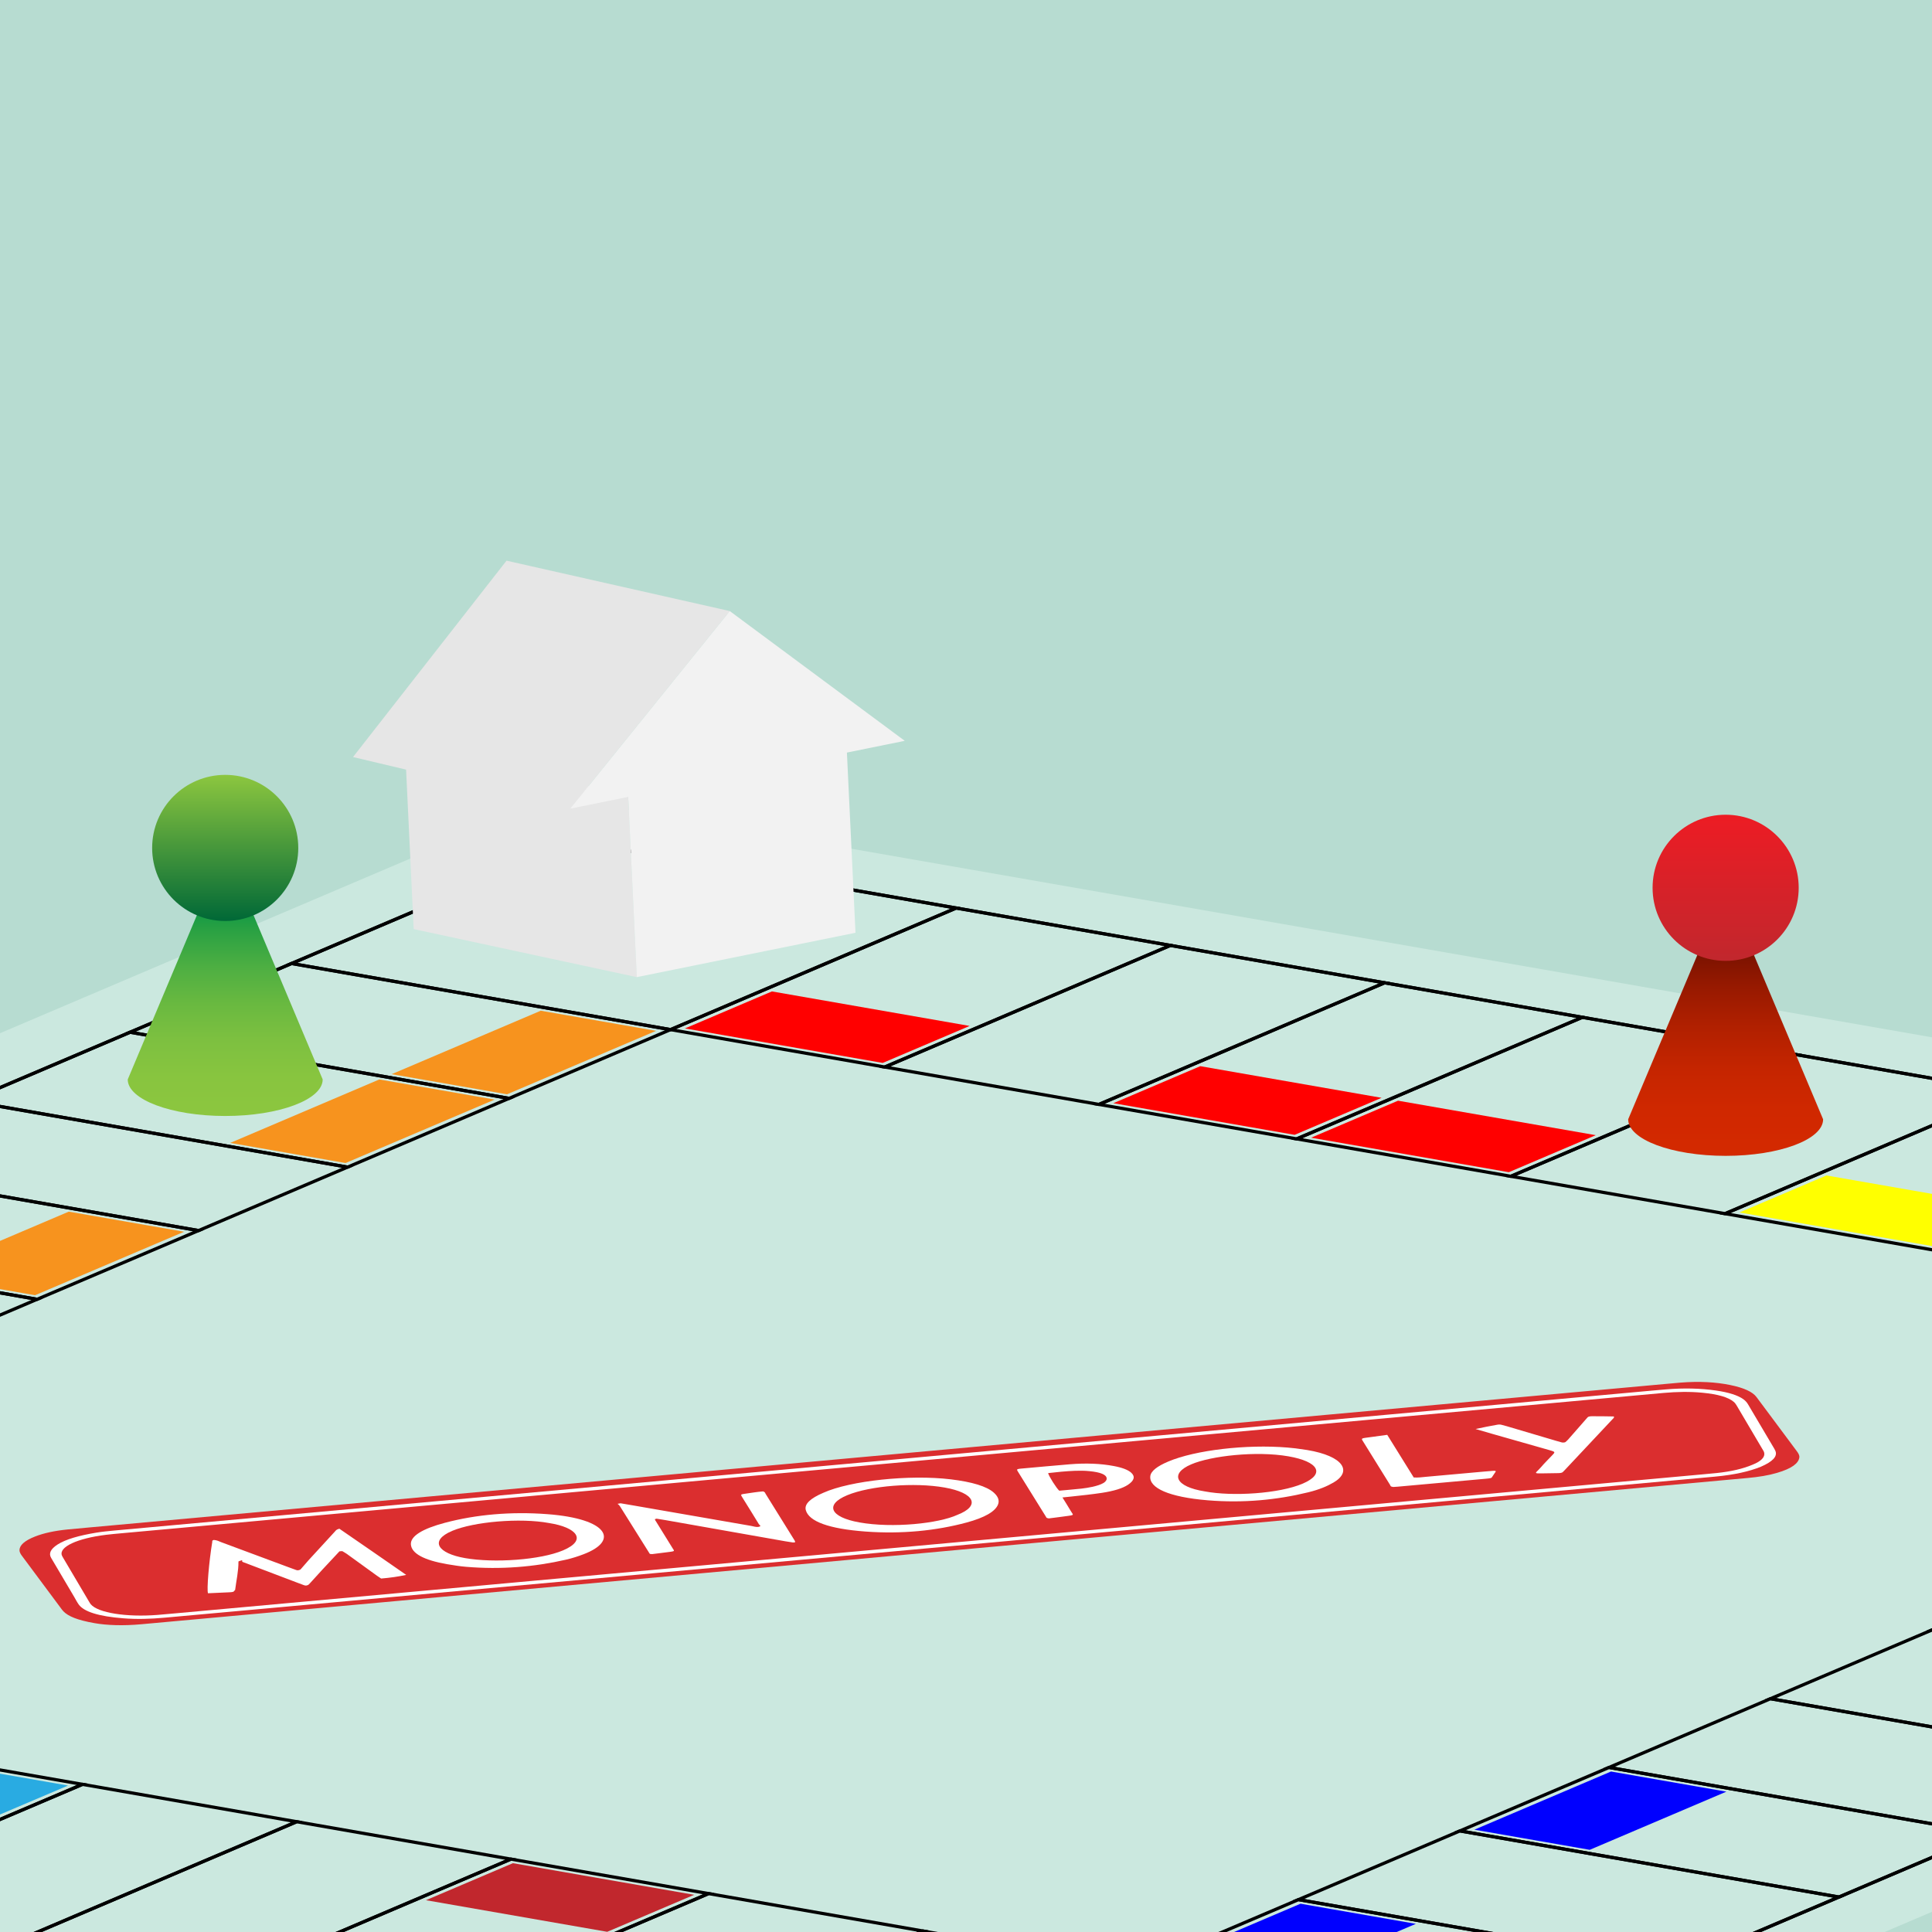 <?xml version="1.0" encoding="utf-8"?>
<!-- Generator: Adobe Illustrator 16.0.0, SVG Export Plug-In . SVG Version: 6.00 Build 0)  -->
<!DOCTYPE svg PUBLIC "-//W3C//DTD SVG 1.1//EN" "http://www.w3.org/Graphics/SVG/1.1/DTD/svg11.dtd">
<svg version="1.1" id="Ebene_1" xmlns="http://www.w3.org/2000/svg" xmlns:xlink="http://www.w3.org/1999/xlink" x="0px" y="0px"
	 width="600px" height="600px" viewBox="0 0 600 600" enable-background="new 0 0 600 600" xml:space="preserve">
<rect x="-177" y="-65" fill="#B7DCD1" width="951" height="665"/>
<g>
	<polygon fill="#CBE8DF" points="389.018,683.547 -491.125,529.945 172.335,247.516 1052.474,401.112 	"/>
	<g>
		<polygon fill="none" stroke="#000000" stroke-miterlimit="10" points="382.083,669.604 -441.767,525.826 179.265,261.461 
			1003.115,405.232 		"/>
		<polygon fill="none" stroke="#000000" stroke-miterlimit="10" points="208.242,319.759 90.545,299.223 179.265,261.461 
			296.959,281.998 		"/>
		<polygon fill="none" stroke="#000000" stroke-miterlimit="10" points="-324.073,546.368 -441.767,525.826 -353.048,488.065 
			-235.354,508.598 		"/>
		<polygon fill="none" stroke="#000000" stroke-miterlimit="10" points="158.097,341.112 40.399,320.57 90.545,299.223 
			208.242,319.759 		"/>
		<polygon fill="none" stroke="#000000" stroke-miterlimit="10" points="107.95,362.456 -9.744,341.918 40.399,320.57 
			158.097,341.112 		"/>
		<polygon fill="none" stroke="#000000" stroke-miterlimit="10" points="61.665,382.164 -56.032,361.625 -9.744,341.918 
			107.95,362.456 		"/>
		<polygon fill="none" stroke="#000000" stroke-miterlimit="10" points="11.519,403.511 -106.178,382.972 -56.032,361.625 
			61.665,382.164 		"/>
		<polygon fill="none" stroke="#000000" stroke-miterlimit="10" points="-38.63,424.855 -156.327,404.318 -106.178,382.972 
			11.519,403.511 		"/>
		<polygon fill="none" stroke="#000000" stroke-miterlimit="10" points="-88.773,446.205 -206.47,425.663 -156.327,404.318 
			-38.63,424.855 		"/>
		<polygon fill="none" stroke="#000000" stroke-miterlimit="10" points="-135.065,465.906 -252.759,445.367 -206.47,425.663 
			-88.773,446.205 		"/>
		<polygon fill="none" stroke="#000000" stroke-miterlimit="10" points="-185.21,487.253 -302.904,466.715 -252.759,445.367 
			-135.065,465.906 		"/>
		<polygon fill="none" stroke="#000000" stroke-miterlimit="10" points="-235.354,508.598 -353.048,488.065 -302.904,466.715 
			-185.21,487.253 		"/>
		<g>
			<polygon fill="none" stroke="#000000" stroke-miterlimit="10" points="-168.831,520.212 -257.55,557.977 -324.073,546.368 
				-235.354,508.598 			"/>
			<polygon fill="none" stroke="#000000" stroke-miterlimit="10" points="-102.312,531.816 -191.028,569.585 -257.55,557.977 
				-168.831,520.212 			"/>
			<polygon fill="none" stroke="#000000" stroke-miterlimit="10" points="-40.906,542.537 -129.625,580.305 -191.028,569.585 
				-102.312,531.816 			"/>
			<polygon fill="none" stroke="#000000" stroke-miterlimit="10" points="25.617,554.145 -63.103,591.913 -129.625,580.305 
				-40.906,542.537 			"/>
			<polygon fill="none" stroke="#000000" stroke-miterlimit="10" points="92.139,565.75 3.417,603.521 -63.103,591.913 
				25.617,554.145 			"/>
			<polygon fill="none" stroke="#000000" stroke-miterlimit="10" points="158.659,577.364 69.942,615.129 3.417,603.521 
				92.139,565.75 			"/>
			<polygon fill="none" stroke="#000000" stroke-miterlimit="10" points="220.067,588.072 131.345,625.847 69.942,615.129 
				158.659,577.364 			"/>
			<polygon fill="none" stroke="#000000" stroke-miterlimit="10" points="286.586,599.684 197.867,637.454 131.345,625.847 
				220.067,588.072 			"/>
			<polygon fill="none" stroke="#000000" stroke-miterlimit="10" points="353.109,611.297 264.387,649.062 197.867,637.454 
				286.586,599.684 			"/>
		</g>
		<polygon fill="none" stroke="#000000" stroke-miterlimit="10" points="382.083,669.604 264.387,649.062 353.109,611.297 
			470.801,631.836 		"/>
		<g>
			<polygon fill="none" stroke="#000000" stroke-miterlimit="10" points="403.252,589.947 520.951,610.489 470.801,631.836 
				353.109,611.297 			"/>
			<polygon fill="none" stroke="#000000" stroke-miterlimit="10" points="453.398,568.604 571.095,589.143 520.951,610.489 
				403.252,589.947 			"/>
			<polygon fill="none" stroke="#000000" stroke-miterlimit="10" points="499.69,548.899 617.381,569.435 571.095,589.143 
				453.398,568.604 			"/>
			<polygon fill="none" stroke="#000000" stroke-miterlimit="10" points="549.83,527.549 667.523,548.088 617.381,569.435 
				499.69,548.899 			"/>
			<polygon fill="none" stroke="#000000" stroke-miterlimit="10" points="599.982,506.204 717.676,526.74 667.523,548.088 
				549.83,527.549 			"/>
			<polygon fill="none" stroke="#000000" stroke-miterlimit="10" points="650.125,484.854 767.822,505.396 717.676,526.74 
				599.982,506.204 			"/>
			<polygon fill="none" stroke="#000000" stroke-miterlimit="10" points="696.413,465.153 814.107,485.691 767.822,505.396 
				650.125,484.854 			"/>
			<polygon fill="none" stroke="#000000" stroke-miterlimit="10" points="746.559,443.807 864.257,464.346 814.107,485.691 
				696.413,465.153 			"/>
			<polygon fill="none" stroke="#000000" stroke-miterlimit="10" points="796.702,422.461 914.396,442.995 864.257,464.346 
				746.559,443.807 			"/>
		</g>
		<polygon fill="none" stroke="#000000" stroke-miterlimit="10" points="914.396,442.995 796.702,422.461 885.422,384.691 
			1003.115,405.232 		"/>
		<g>
			<polygon fill="none" stroke="#000000" stroke-miterlimit="10" points="730.18,410.848 818.902,373.084 885.422,384.691 
				796.702,422.461 			"/>
			<polygon fill="none" stroke="#000000" stroke-miterlimit="10" points="663.66,399.239 752.38,361.476 818.902,373.084 
				730.18,410.848 			"/>
			<polygon fill="none" stroke="#000000" stroke-miterlimit="10" points="602.254,388.522 690.972,350.755 752.38,361.476 
				663.66,399.239 			"/>
			<polygon fill="none" stroke="#000000" stroke-miterlimit="10" points="535.732,376.914 624.448,339.153 690.972,350.755 
				602.254,388.522 			"/>
			<polygon fill="none" stroke="#000000" stroke-miterlimit="10" points="469.213,365.309 557.932,327.538 624.448,339.153 
				535.732,376.914 			"/>
			<polygon fill="none" stroke="#000000" stroke-miterlimit="10" points="402.693,353.692 491.409,315.932 557.932,327.538 
				469.213,365.309 			"/>
			<polygon fill="none" stroke="#000000" stroke-miterlimit="10" points="341.285,342.986 430.001,305.217 491.409,315.932 
				402.693,353.692 			"/>
			<polygon fill="none" stroke="#000000" stroke-miterlimit="10" points="274.762,331.373 363.481,293.608 430.001,305.217 
				341.285,342.986 			"/>
			<polygon fill="none" stroke="#000000" stroke-miterlimit="10" points="208.242,319.759 296.959,281.998 363.481,293.608 
				274.762,331.373 			"/>
		</g>
	</g>
	<g>
		<polygon fill-rule="evenodd" clip-rule="evenodd" fill="#FFFFFF" points="12.939,488.1 10.031,478.656 18.227,475.903 
			509.675,431.926 529.26,430.166 542.771,433.628 552.806,451.249 549.306,456.149 536.197,459.099 41.829,503.585 27.942,502.329 
					"/>
		<g>
			<path fill-rule="evenodd" clip-rule="evenodd" fill="#DB2E2F" d="M558.795,452.667c0.109-0.694-0.301-1.351-0.789-2.004
				c-2.851-3.819-5.689-7.64-8.539-11.468c-1.329-1.777-2.656-3.564-3.98-5.336c-1.181-1.579-3.832-2.853-8.214-3.741
				c-4.435-0.899-9.54-1.204-15.438-0.729c-1.286,0.104-2.565,0.223-3.853,0.343c-61.414,5.594-122.828,11.186-184.233,16.771
				c-101.933,9.285-203.859,18.562-305.786,27.841c-2.337,0.217-4.677,0.413-7.006,0.65c-4.071,0.41-7.439,1.146-10.093,2.197
				c-3.284,1.297-4.754,2.7-4.816,4.186c-0.018,0.652,0.369,1.276,0.832,1.892c4.001,5.375,7.997,10.756,12.006,16.133
				c0.261,0.355,0.516,0.715,0.858,1.061c1.482,1.5,4.306,2.687,9.593,3.618c3.782,0.674,8.869,0.866,14.561,0.343
				c0.697-0.062,1.4-0.129,2.1-0.19c72.861-6.632,145.713-13.267,218.565-19.895c83.723-7.627,167.436-15.252,251.146-22.868
				c8.986-0.819,17.97-1.646,26.971-2.46c3.465-0.308,6.568-0.812,9.235-1.61C556.578,456.029,558.525,454.412,558.795,452.667z
				 M532.725,458.569c-4.187,0.396-8.41,0.767-12.604,1.156c-23.931,2.173-47.873,4.361-71.798,6.532
				c-26.742,2.437-53.477,4.856-80.21,7.294c-30.015,2.727-60.021,5.468-90.02,8.198c-24.865,2.258-49.739,4.516-74.606,6.786
				c-33.395,3.04-66.775,6.077-100.178,9.118c-17.387,1.57-34.786,3.155-52.176,4.734c-4.417,0.403-8.699,0.523-12.879,0.189
				c-7.572-0.598-12.135-2.018-13.787-4.253c-0.562-0.784-0.946-1.579-1.412-2.367c-2.382-4.039-4.754-8.078-7.165-12.123
				c-0.826-1.385-0.199-2.756,1.986-4.169c2.56-1.643,6.74-2.805,12.015-3.682c1.751-0.289,3.608-0.479,5.477-0.649
				c17.516-1.591,35.026-3.184,52.536-4.78c21.605-1.966,43.204-3.935,64.795-5.899c18.69-1.702,37.372-3.397,56.045-5.102
				c26.968-2.455,53.939-4.907,80.907-7.362c23.354-2.123,46.717-4.246,70.059-6.37c23.467-2.133,46.941-4.276,70.4-6.409
				c21.834-1.986,43.663-3.972,65.507-5.96c5.828-0.527,11.663-1.061,17.506-1.594c1.395-0.126,2.798-0.246,4.21-0.363
				c5.641-0.486,10.866-0.331,15.571,0.343c3.979,0.571,6.835,1.493,8.515,2.704c0.705,0.515,1.15,1.062,1.47,1.622
				c2.627,4.435,5.258,8.863,7.874,13.308c0.231,0.386,0.466,0.784,0.63,1.188c0.645,1.678-0.909,3.278-4.538,4.848
				C543.289,456.966,538.57,458.021,532.725,458.569z"/>
			<path fill-rule="evenodd" clip-rule="evenodd" fill="#DB2E2F" d="M547.308,449.995c-2.621-4.47-5.269-8.937-7.914-13.403
				c-0.255-0.422-0.515-0.861-0.99-1.254c-1.654-1.395-4.835-2.349-9.707-2.814c-3.886-0.369-7.902-0.308-12.111,0.07
				c-11.889,1.093-23.805,2.173-35.709,3.257c-97.011,8.825-194.031,17.647-291.034,26.481
				c-50.791,4.625-101.575,9.238-152.348,13.858c-1.52,0.144-3.049,0.272-4.528,0.454c-9.01,1.104-14.746,3.79-13.744,6.42
				c0.108,0.261,0.27,0.524,0.427,0.791c2.666,4.535,5.352,9.06,8.035,13.598c0.149,0.267,0.313,0.523,0.519,0.784
				c2.237,2.643,10.942,4.036,20.658,3.295c1.995-0.158,3.981-0.345,5.97-0.526c69.335-6.31,138.684-12.628,208.027-18.925
				c88.723-8.079,177.445-16.151,266.181-24.229c1.395-0.123,2.797-0.244,4.177-0.396c4.438-0.48,8.061-1.301,11.128-2.61
				c2.613-1.055,3.825-2.329,3.55-3.661C547.812,450.783,547.542,450.386,547.308,449.995z M118.366,490.231
				c-0.416-0.28-0.878-0.571-1.283-0.866c-3.123-2.259-6.239-4.522-9.367-6.781c-0.416-0.299-0.949-0.579-1.423-0.869
				c-0.287,0.025-0.568,0.041-0.867,0.063c-1.769,1.913-3.573,3.82-5.354,5.733c-1.186,1.291-2.358,2.592-3.547,3.893
				c-0.22,0.242-0.419,0.479-0.683,0.718c-0.099,0.091-0.316,0.192-0.58,0.252c-0.38,0.076-0.673-0.015-0.873-0.085
				c-0.612-0.217-1.207-0.448-1.81-0.678c-5.709-2.164-11.427-4.344-17.153-6.511c-0.545-0.199,0.163-0.352-0.409-0.545
				c-0.311-0.103-0.017-0.088-0.017-0.027v0.01c0,0.126-0.959,0.267-0.944,0.434c0.026,2.933-0.659,5.841-1.031,8.787
				c-0.016,0.141-0.361,0.267-0.364,0.401c-0.047,0.219-0.658,0.299-1.326,0.334c-2.235,0.105-4.535,0.202-6.732,0.305
				c-0.439-0.938,0.283-9.687,1.32-15.952c0.029-0.193-0.181-0.407,0.475-0.604c1.157,0.101,1.572,0.425,2.222,0.665
				c7.036,2.601,14.011,5.22,21.035,7.823c0.738,0.284,1.482,0.557,2.255,0.823c0.196,0.065,0.41,0.174,0.817,0.083
				c0.27-0.062,0.539-0.161,0.624-0.252c0.858-0.961,1.641-1.919,2.51-2.88c2.718-2.973,5.448-5.943,8.195-8.925
				c0.238-0.259,0.313-0.539,1.33-0.832c7.016,4.807,13.887,9.581,20.758,14.344C123.676,489.635,121.287,489.98,118.366,490.231z
				 M175.735,484.38c-9.81,2.241-20.114,3.119-31.022,2.203c-1.959-0.161-3.682-0.461-5.832-0.806
				c-7.346-1.269-11.063-3.38-11.274-6.122c-0.197-2.589,3.588-4.897,10.612-6.751c9.602-2.54,20.442-3.53,31.763-2.669
				c18.948,1.43,22.378,8.236,11.219,12.46C179.572,483.312,177.821,483.905,175.735,484.38z M246.262,479.031
				c-0.814-0.108-1.582-0.234-2.337-0.365c-12.437-2.195-24.868-4.392-37.29-6.585c-0.917-0.164-1.866-0.314-2.715-0.442
				c-0.814,0.146-0.475,0.281-0.454,0.4c0.015,0.136,0.138,0.262,0.229,0.399c1.708,2.785,3.471,5.57,5.17,8.351
				c0.68,1.098,1.06,0.911-2.865,1.417c-1.23,0.161-2.472,0.308-3.486,0.437c-0.384-0.026-0.519-0.028-0.585-0.049
				c-0.088-0.015-0.146-0.048-0.164-0.083c-3.087-4.94-6.178-9.891-9.297-14.833c-0.14-0.222-0.436-0.436-0.676-0.655
				c0.313-0.056,0.624-0.111,0.928-0.167c1.304,0.226,2.619,0.444,3.922,0.668c12.217,2.117,24.414,4.241,36.634,6.358
				c0.732,0.126,1.526,0.439,2.288,0.297c1.116-0.227,0.258-0.563,0.111-0.836c-1.623-2.691-3.318-5.374-4.982-8.058
				c-0.141-0.229-0.305-0.456-0.422-0.69c-0.229-0.49-0.199-0.525,1.321-0.732c1.795-0.252,3.529-0.557,5.404-0.7
				c0.639,0.225,0.615,0.501,0.768,0.755c2.981,4.787,5.955,9.569,8.925,14.354c0.123,0.192,0.217,0.393,0.27,0.594
				C246.977,478.993,246.502,479.066,246.262,479.031z M300.166,472.837c-9.426,2.539-20.094,3.623-31.341,2.8
				c-11.438-0.844-17.63-3.14-18.58-6.667c-0.498-1.874,1.403-3.652,5.504-5.397c8.328-3.729,26.685-5.7,39.543-4.151
				c6.532,0.794,11.139,2.142,13.359,4.142c1.297,1.166,1.802,2.393,1.292,3.685C309.091,469.389,305.863,471.299,300.166,472.837z
				 M328.985,471.14c-1.104,0.153-2.244,0.282-3.26,0.417c-0.861-0.112-0.782-0.344-0.899-0.527
				c-2.895-4.644-5.768-9.289-8.65-13.928c-0.119-0.205-0.26-0.396-0.315-0.598c-0.053-0.185,0.29-0.331,0.975-0.39
				c0.12-0.01,0.244-0.021,0.354-0.035c5.015-0.445,10.027-0.922,15.059-1.333c5.033-0.419,9.575-0.223,13.574,0.53
				c2.688,0.498,4.508,1.195,5.489,2.089c1.338,1.212,0.881,2.469-0.987,3.731c-1.636,1.102-4.354,1.944-8.085,2.517
				c-3.114,0.471-6.341,0.813-9.578,1.156c-0.806,0.073-1.611,0.161-2.707,0.281c0.899,1.468,1.793,2.833,2.588,4.212
				C333.429,470.81,334.164,470.405,328.985,471.14z M406.267,463.452c-9.685,2.369-20.173,3.395-31.201,2.478
				c-12.114-1.005-18.201-3.84-17.835-7.455c0.158-1.637,2.22-3.163,5.589-4.584c8.403-3.553,24.276-5.403,37.041-4.341
				c0.873,0.07,1.723,0.156,2.537,0.255c1.215,0.161,2.375,0.343,3.569,0.513c11.272,1.884,14.058,6.623,8.203,10.07
				C412.213,461.536,409.708,462.611,406.267,463.452z M462.312,459.144c-0.35,0.04-0.697,0.072-1.055,0.105
				c-9.09,0.819-18.181,1.64-27.282,2.46c-0.457,0.041-0.935,0.059-1.318,0.084c-0.934-0.122-0.8-0.392-0.937-0.609
				c-2.845-4.542-5.65-9.088-8.469-13.638c-0.565-0.907-0.583-0.844,2.376-1.235c1.55-0.211,3.111-0.425,5.193-0.712
				c2.8,4.511,5.521,8.89,8.228,13.24c1.38,0.096,2.52-0.088,3.661-0.191c6.069-0.539,12.13-1.093,18.195-1.64
				c0.926-0.082,1.866-0.173,2.795-0.231c0.557-0.041,0.925,0.05,0.823,0.217c-0.39,0.617-0.826,1.236-1.246,1.854
				C463.176,459.002,462.78,459.093,462.312,459.144z M483.955,457.491c-8.817,0.053-7.464,0.592-5.434-1.784
				c1.068-1.268,2.378-2.536,3.57-3.803c0.964-1.013,0.981-1.021-1.257-1.657c-5.703-1.629-11.421-3.245-17.12-4.868
				c-1.781-0.513-3.532-1.019-5.461-1.585c2.312-0.526,4.526-0.928,6.746-1.335c0.442-0.085,0.946-0.073,1.299,0.025
				c0.576,0.141,1.15,0.294,1.68,0.452c5.045,1.496,10.109,2.99,15.171,4.49c0.603,0.182,1.241,0.36,1.877,0.532
				c0.337,0.088,0.971,0.032,1.131-0.104c0.311-0.267,0.609-0.539,0.858-0.812c1.781-2.022,3.538-4.044,5.316-6.062
				c0.23-0.276,0.486-0.554,0.729-0.83c0.191-0.196,0.66-0.322,1.319-0.322c2.29,0.015,4.616,0,6.774,0.067
				c0.275,0.305-0.076,0.536-0.299,0.773c-5.008,5.337-10.009,10.674-15.026,16.008c-0.146,0.17-0.343,0.34-0.512,0.507
				C485.101,457.386,484.596,457.482,483.955,457.491z"/>
			<path fill-rule="evenodd" clip-rule="evenodd" fill="#DB2E2F" d="M293.354,461.964c-9.324-1.649-23.079-0.574-30.22,2.378
				c-7.065,2.918-5.398,6.818,3.723,8.45c10.404,1.872,24.718,0.314,30.448-2.334C304.565,467.667,302.787,463.631,293.354,461.964z
				"/>
			<path fill-rule="evenodd" clip-rule="evenodd" fill="#DB2E2F" d="M400.098,452.269c-9.941-1.72-24.013-0.15-30.167,2.504
				c-6.719,2.876-4.953,6.954,4.266,8.4c8.535,1.626,23.118,0.707,30.415-2.437C411.617,457.726,409.567,453.908,400.098,452.269z"
				/>
			<path fill-rule="evenodd" clip-rule="evenodd" fill="#DB2E2F" d="M170.568,473.003c-9.08-1.702-23.483-0.397-30.152,2.428
				c-7.2,3.059-4.429,6.978,3.975,8.445c9.042,1.584,23.424,0.598,30.501-2.407C182.56,478.22,178.98,474.312,170.568,473.003z"/>
			<path fill-rule="evenodd" clip-rule="evenodd" fill="#DB2E2F" d="M343.683,459.088c-0.11-1.117-1.844-1.873-5.392-2.215
				c-1.405-0.142-2.905-0.164-4.455-0.104c-2.848,0.121-5.604,0.391-8.331,0.715c0.196,0.927,2.588,4.708,3.457,5.464
				c2.278-0.214,4.618-0.405,6.919-0.65c1.124-0.12,2.234-0.316,3.241-0.527C342.377,461.075,343.795,460.156,343.683,459.088z"/>
		</g>
	</g>
	<polygon fill="#FF0000" points="301.133,318.616 239.73,307.896 212.724,319.39 274.129,330.102 	"/>
	<polygon fill="#FF0000" points="429.058,340.937 372.769,331.112 345.77,342.608 402.054,352.434 	"/>
	<polygon fill="#FF0000" points="495.583,352.542 434.174,341.83 407.175,353.323 468.577,364.039 	"/>
	<polygon fill="#FFFF00" points="606.74,388.154 663.034,397.972 690.033,386.478 633.742,376.654 	"/>
	<polygon fill="#FFFF00" points="540.22,376.539 601.622,387.258 628.625,375.766 567.217,365.049 	"/>
	<polygon fill="#FFFF00" points="823.076,409.696 761.671,398.982 734.667,410.473 796.075,421.191 	"/>
	<polygon fill="#009245" points="747.189,445.075 700.9,464.776 736.718,471.026 783.009,451.322 	"/>
	<polygon fill="#009245" points="797.335,423.728 751.043,443.429 786.864,449.679 833.151,429.978 	"/>
	<polygon fill="#009245" points="640.286,512.083 686.575,492.374 650.758,486.122 604.47,505.833 	"/>
	<polygon fill="#0000FF" points="500.317,550.161 457.883,568.226 493.705,574.479 536.137,556.415 	"/>
	<polygon fill="#0000FF" points="393.414,617.174 439.705,597.466 403.889,591.216 357.6,610.922 	"/>
	<polygon fill="#C1272D" points="132.285,590.123 188.577,599.941 215.58,588.45 159.292,578.63 	"/>
	<polygon fill="#C1272D" points="348.622,611.67 287.22,600.952 260.216,612.442 321.619,623.164 	"/>
	<polygon fill="#29ABE2" points="-173.319,520.589 -234.727,509.869 -261.728,521.365 -200.325,532.077 	"/>
	<polygon fill="#29ABE2" points="-45.394,542.909 -101.682,533.082 -128.685,544.578 -72.394,554.406 	"/>
	<polygon fill="#29ABE2" points="21.126,554.518 -40.279,543.8 -67.28,555.293 -5.874,566.011 	"/>
	<polygon fill="#EF569F" points="-225.515,481.381 -271.804,501.082 -235.983,507.332 -189.698,487.628 	"/>
	<polygon fill="#EF569F" points="-129.081,440.323 -171.514,458.388 -135.697,464.641 -93.267,446.576 	"/>
	<polygon fill="#EF569F" points="-78.938,418.979 -125.226,438.687 -89.406,444.937 -43.121,425.228 	"/>
	<polygon fill="#F7931E" points="21.355,376.284 -24.931,395.988 10.886,402.245 57.172,382.532 	"/>
	<polygon fill="#F7931E" points="117.789,335.233 71.501,354.941 107.317,361.188 153.609,341.487 	"/>
	<polygon fill="#F7931E" points="167.932,313.887 121.646,333.591 157.463,339.844 203.752,320.137 	"/>
</g>
<g>
	<polygon fill="#E6E6E6" points="226.634,189.768 157.305,174.121 109.637,235.103 126.114,239.014 128.472,288.538 
		197.762,303.456 195.058,246.746 182.792,244.102 	"/>
	<polygon fill="#F2F2F2" points="280.983,230.072 226.634,189.768 177.124,251.125 195.093,247.485 197.762,303.456 
		265.682,289.677 263.017,233.716 	"/>
</g>
<linearGradient id="SVGID_1_" gradientUnits="userSpaceOnUse" x1="535.914" y1="275.711" x2="535.914" y2="358.96">
	<stop  offset="0.179" style="stop-color:#6A0E00"/>
	<stop  offset="0.217" style="stop-color:#741100"/>
	<stop  offset="0.368" style="stop-color:#971900"/>
	<stop  offset="0.521" style="stop-color:#B12000"/>
	<stop  offset="0.676" style="stop-color:#C52500"/>
	<stop  offset="0.834" style="stop-color:#D02800"/>
	<stop  offset="1" style="stop-color:#D42900"/>
</linearGradient>
<path fill="url(#SVGID_1_)" d="M505.642,347.611c0,6.272,13.554,11.349,30.271,11.349c16.72,0,30.272-5.076,30.272-11.349
	l-30.272-71.9L505.642,347.611z"/>
<linearGradient id="SVGID_2_" gradientUnits="userSpaceOnUse" x1="535.914" y1="298.406" x2="535.914" y2="253.023">
	<stop  offset="0" style="stop-color:#C1272D"/>
	<stop  offset="1" style="stop-color:#ED1C24"/>
</linearGradient>
<path fill="url(#SVGID_2_)" d="M558.603,275.711c0,12.532-10.158,22.695-22.689,22.695c-12.53,0-22.688-10.163-22.688-22.695
	c0-12.529,10.157-22.689,22.688-22.689C548.444,253.022,558.603,263.183,558.603,275.711z"/>
<linearGradient id="SVGID_3_" gradientUnits="userSpaceOnUse" x1="69.942" y1="263.33" x2="69.942" y2="346.579">
	<stop  offset="0.179" style="stop-color:#009245"/>
	<stop  offset="0.183" style="stop-color:#029345"/>
	<stop  offset="0.314" style="stop-color:#2CA243"/>
	<stop  offset="0.447" style="stop-color:#4EAF42"/>
	<stop  offset="0.581" style="stop-color:#69B940"/>
	<stop  offset="0.716" style="stop-color:#7DC040"/>
	<stop  offset="0.855" style="stop-color:#88C53F"/>
	<stop  offset="1" style="stop-color:#8CC63F"/>
</linearGradient>
<path fill="url(#SVGID_3_)" d="M39.67,335.23c0,6.271,13.553,11.348,30.272,11.348s30.272-5.076,30.272-11.348l-30.272-71.9
	L39.67,335.23z"/>
<linearGradient id="SVGID_4_" gradientUnits="userSpaceOnUse" x1="69.942" y1="286.025" x2="69.942" y2="240.642">
	<stop  offset="0" style="stop-color:#006837"/>
	<stop  offset="1" style="stop-color:#8CC63F"/>
</linearGradient>
<path fill="url(#SVGID_4_)" d="M92.631,263.33c0,12.531-10.158,22.695-22.689,22.695s-22.689-10.164-22.689-22.695
	c0-12.53,10.158-22.688,22.689-22.688S92.631,250.8,92.631,263.33z"/>
</svg>
